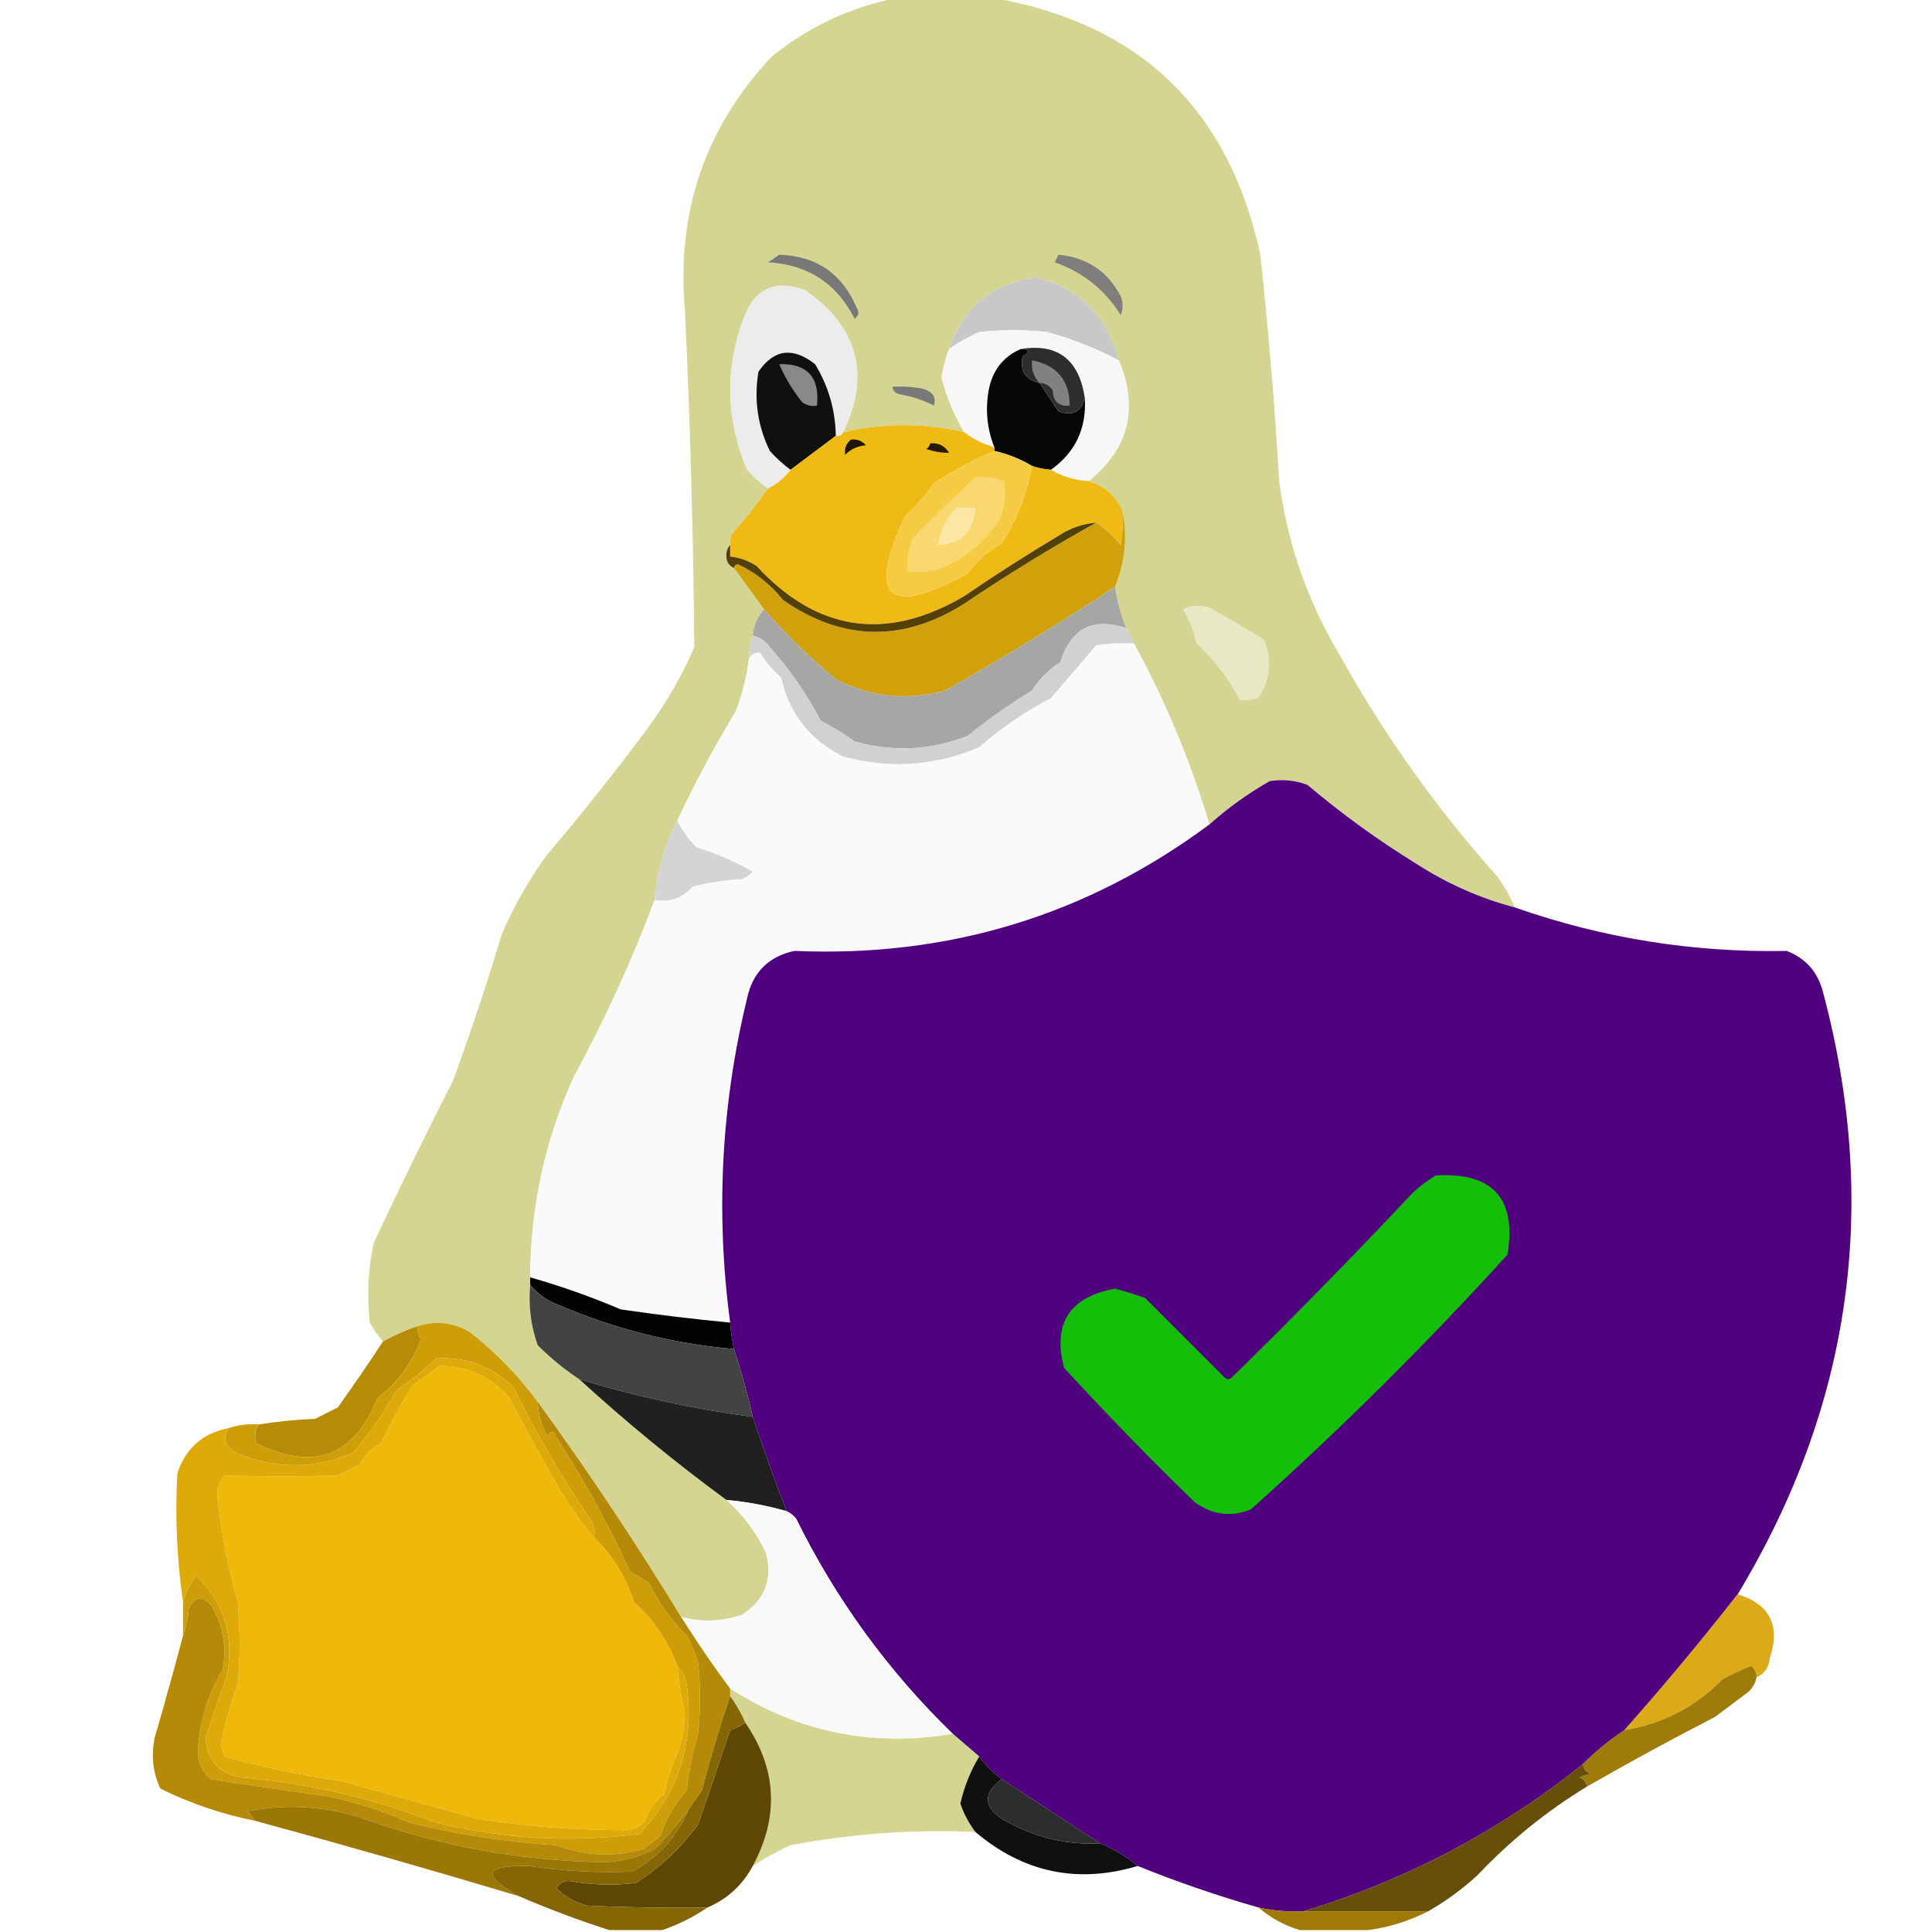 <?xml version="1.0" encoding="UTF-8"?>
<!DOCTYPE svg PUBLIC "-//W3C//DTD SVG 1.1//EN" "http://www.w3.org/Graphics/SVG/1.1/DTD/svg11.dtd">
<svg xmlns="http://www.w3.org/2000/svg" version="1.1" width="512px" height="512px" style="shape-rendering:geometricPrecision; text-rendering:geometricPrecision; image-rendering:optimizeQuality; fill-rule:evenodd; clip-rule:evenodd" xmlns:xlink="http://www.w3.org/1999/xlink">
<g><path style="opacity:0.982" fill="#d5d592" d="M 237.5,-0.5 C 246.167,-0.5 254.833,-0.5 263.5,-0.5C 302.184,6.35 325.684,29.017 334,67.5C 336.153,87.455 337.819,107.455 339,127.5C 341.138,143.914 346.472,159.247 355,173.5C 366.79,194.75 380.79,214.416 397,232.5C 398.765,235.032 400.265,237.699 401.5,240.5C 392.263,238.05 383.596,234.217 375.5,229C 365.303,222.734 355.636,215.734 346.5,208C 343.232,206.787 339.899,206.454 336.5,207C 330.73,210.277 325.397,214.11 320.5,218.5C 315.517,201.859 308.85,185.859 300.5,170.5C 299.833,169.167 299.167,167.833 298.5,166.5C 297.035,162.976 296.035,159.309 295.5,155.5C 298.163,148.872 298.83,142.206 297.5,135.5C 295.736,131.401 292.736,128.734 288.5,127.5C 299.142,118.896 301.808,108.23 296.5,95.5C 293.448,83.781 286.115,76.448 274.5,73.5C 262.891,75.113 255.224,81.447 251.5,92.5C 250.607,94.903 249.94,97.403 249.5,100C 250.833,105.159 252.833,109.992 255.5,114.5C 244.78,112.077 234.113,112.077 223.5,114.5C 230.708,99.277 227.374,86.777 213.5,77C 205.524,73.903 200.024,76.403 197,84.5C 192.066,98.002 192.399,111.336 198,124.5C 199.704,126.373 201.537,128.04 203.5,129.5C 200.547,133.625 197.381,137.625 194,141.5C 193.517,142.448 193.351,143.448 193.5,144.5C 192.861,145.097 192.528,145.93 192.5,147C 192.387,148.699 193.053,149.866 194.5,150.5C 197.167,154.167 199.833,157.833 202.5,161.5C 200.707,163.426 199.707,165.759 199.5,168.5C 198.85,170.435 198.517,172.435 198.5,174.5C 197.906,179.298 196.74,183.965 195,188.5C 189.299,197.903 184.132,207.57 179.5,217.5C 176.122,223.997 174.122,230.997 173.5,238.5C 167.473,254.562 160.307,270.229 152,285.5C 144.402,302.322 140.569,319.988 140.5,338.5C 140.5,339.167 140.5,339.833 140.5,340.5C 140,346.028 140.667,351.362 142.5,356.5C 145.895,359.902 149.562,362.902 153.5,365.5C 165.939,376.881 178.939,387.548 192.5,397.5C 196.937,401.441 200.437,406.108 203,411.5C 204.834,418.655 202.667,424.155 196.5,428C 191.227,429.767 185.894,429.934 180.5,428.5C 168.564,408.947 155.898,389.947 142.5,371.5C 137.374,364.54 131.374,358.373 124.5,353C 120.025,350.41 115.359,349.91 110.5,351.5C 107.352,352.576 104.352,353.909 101.5,355.5C 100.164,353.99 98.997,352.323 98,350.5C 97.212,343.444 97.545,336.444 99,329.5C 105.728,315.044 112.728,300.711 120,286.5C 124.732,273.637 129.066,260.637 133,247.5C 136.241,240.011 140.241,233.011 145,226.5C 154.381,215.455 163.381,204.121 172,192.5C 176.773,185.956 180.773,178.956 184,171.5C 183.741,141.661 182.908,111.827 181.5,82C 179.25,56.079 186.917,33.745 204.5,15C 214.297,7.099 225.297,1.933 237.5,-0.5 Z"/></g>
<g><path style="opacity:1" fill="#787876" d="M 206.5,67.5 C 216.326,67.827 223.159,72.493 227,81.5C 227.749,82.635 227.583,83.635 226.5,84.5C 221.762,75.109 214.095,70.109 203.5,69.5C 204.602,68.824 205.602,68.158 206.5,67.5 Z"/></g>
<g><path style="opacity:1" fill="#7f7e7d" d="M 280.5,67.5 C 288.029,68.206 293.529,71.873 297,78.5C 297.667,80.167 297.667,81.833 297,83.5C 292.867,76.833 287.033,72.166 279.5,69.5C 279.863,68.817 280.196,68.15 280.5,67.5 Z"/></g>
<g><path style="opacity:1" fill="#c8c8c8" d="M 296.5,95.5 C 290.49,92.327 284.157,89.827 277.5,88C 271.5,87.333 265.5,87.333 259.5,88C 256.676,89.245 254.009,90.745 251.5,92.5C 255.224,81.447 262.891,75.113 274.5,73.5C 286.115,76.448 293.448,83.781 296.5,95.5 Z"/></g>
<g><path style="opacity:1" fill="#ececec" d="M 223.5,114.5 C 223.158,115.338 222.492,115.672 221.5,115.5C 221.38,108.643 219.547,102.31 216,96.5C 210.078,91.87 205.078,92.537 201,98.5C 199.768,105.839 200.768,112.839 204,119.5C 205.73,121.402 207.563,123.069 209.5,124.5C 207.909,126.633 205.909,128.299 203.5,129.5C 201.537,128.04 199.704,126.373 198,124.5C 192.399,111.336 192.066,98.002 197,84.5C 200.024,76.403 205.524,73.903 213.5,77C 227.374,86.777 230.708,99.277 223.5,114.5 Z"/></g>
<g><path style="opacity:1" fill="#f8f7f7" d="M 296.5,95.5 C 301.808,108.23 299.142,118.896 288.5,127.5C 284.838,127.277 281.505,126.277 278.5,124.5C 284.955,119.92 287.955,113.586 287.5,105.5C 285.947,95.237 280.281,90.904 270.5,92.5C 265.776,94.576 262.942,98.242 262,103.5C 261.092,108.689 261.592,113.689 263.5,118.5C 260.55,117.692 257.883,116.358 255.5,114.5C 252.833,109.992 250.833,105.159 249.5,100C 249.94,97.403 250.607,94.903 251.5,92.5C 254.009,90.745 256.676,89.245 259.5,88C 265.5,87.333 271.5,87.333 277.5,88C 284.157,89.827 290.49,92.327 296.5,95.5 Z"/></g>
<g><path style="opacity:1" fill="#060605" d="M 270.5,92.5 C 273.001,92.511 273.168,93.178 271,94.5C 270.236,98.243 271.736,100.577 275.5,101.5C 277.16,103.99 278.827,106.49 280.5,109C 284.262,110.311 286.595,109.144 287.5,105.5C 287.955,113.586 284.955,119.92 278.5,124.5C 276.784,124.371 275.117,124.038 273.5,123.5C 270.46,121.654 267.127,120.321 263.5,119.5C 263.5,119.167 263.5,118.833 263.5,118.5C 261.592,113.689 261.092,108.689 262,103.5C 262.942,98.242 265.776,94.576 270.5,92.5 Z"/></g>
<g><path style="opacity:1" fill="#10100f" d="M 221.5,115.5 C 217.524,118.469 213.524,121.469 209.5,124.5C 207.563,123.069 205.73,121.402 204,119.5C 200.768,112.839 199.768,105.839 201,98.5C 205.078,92.537 210.078,91.87 216,96.5C 219.547,102.31 221.38,108.643 221.5,115.5 Z"/></g>
<g><path style="opacity:1" fill="#2e2e2e" d="M 270.5,92.5 C 280.281,90.904 285.947,95.237 287.5,105.5C 286.595,109.144 284.262,110.311 280.5,109C 278.827,106.49 277.16,103.99 275.5,101.5C 271.736,100.577 270.236,98.243 271,94.5C 273.168,93.178 273.001,92.511 270.5,92.5 Z"/></g>
<g><path style="opacity:1" fill="#818181" d="M 275.5,101.5 C 273.919,99.858 273.253,97.858 273.5,95.5C 280.102,96.769 283.436,100.769 283.5,107.5C 280.612,107.78 279.112,106.447 279,103.5C 278.184,102.177 277.017,101.511 275.5,101.5 Z"/></g>
<g><path style="opacity:1" fill="#898989" d="M 206.5,96.5 C 213.968,96.304 217.301,99.971 216.5,107.5C 215.022,107.762 213.689,107.429 212.5,106.5C 210.039,103.388 208.039,100.055 206.5,96.5 Z"/></g>
<g><path style="opacity:1" fill="#797979" d="M 236.5,102.5 C 239.187,102.336 241.854,102.503 244.5,103C 247.188,103.782 248.188,105.282 247.5,107.5C 244.662,106.04 241.662,105.04 238.5,104.5C 237.287,104.253 236.62,103.586 236.5,102.5 Z"/></g>
<g><path style="opacity:1" fill="#efba13" d="M 255.5,114.5 C 257.883,116.358 260.55,117.692 263.5,118.5C 263.5,118.833 263.5,119.167 263.5,119.5C 258.058,121.838 252.725,124.671 247.5,128C 245.333,131.197 242.833,134.03 240,136.5C 229.647,158.48 235.147,163.646 256.5,152C 258.88,148.619 261.88,145.953 265.5,144C 269.515,137.556 272.182,130.723 273.5,123.5C 275.117,124.038 276.784,124.371 278.5,124.5C 281.505,126.277 284.838,127.277 288.5,127.5C 292.736,128.734 295.736,131.401 297.5,135.5C 297.665,138.518 297.498,141.518 297,144.5C 295.128,142.153 292.961,140.153 290.5,138.5C 286.895,138.799 283.561,139.965 280.5,142C 271.997,147.084 263.664,152.417 255.5,158C 234.938,170.089 216.605,167.423 200.5,150C 198.35,148.589 196.016,147.755 193.5,147.5C 193.5,146.5 193.5,145.5 193.5,144.5C 193.351,143.448 193.517,142.448 194,141.5C 197.381,137.625 200.547,133.625 203.5,129.5C 205.909,128.299 207.909,126.633 209.5,124.5C 213.524,121.469 217.524,118.469 221.5,115.5C 222.492,115.672 223.158,115.338 223.5,114.5C 234.113,112.077 244.78,112.077 255.5,114.5 Z"/></g>
<g><path style="opacity:1" fill="#1e1603" d="M 225.5,116.5 C 227.103,116.312 228.437,116.812 229.5,118C 227.324,118.163 225.491,118.996 224,120.5C 223.7,118.934 224.2,117.601 225.5,116.5 Z"/></g>
<g><path style="opacity:1" fill="#231b04" d="M 246.5,117.5 C 248.681,117.284 250.347,118.117 251.5,120C 249.529,120.014 247.529,119.681 245.5,119C 246.056,118.617 246.389,118.117 246.5,117.5 Z"/></g>
<g><path style="opacity:1" fill="#f6cb44" d="M 263.5,119.5 C 267.127,120.321 270.46,121.654 273.5,123.5C 272.182,130.723 269.515,137.556 265.5,144C 261.88,145.953 258.88,148.619 256.5,152C 235.147,163.646 229.647,158.48 240,136.5C 242.833,134.03 245.333,131.197 247.5,128C 252.725,124.671 258.058,121.838 263.5,119.5 Z"/></g>
<g><path style="opacity:1" fill="#f9d870" d="M 258.5,126.5 C 261.119,126.232 263.619,126.565 266,127.5C 266.701,130.928 266.368,134.262 265,137.5C 260.979,143.859 255.479,148.359 248.5,151C 245.854,151.497 243.187,151.664 240.5,151.5C 240.211,148.351 240.711,145.351 242,142.5C 247.422,136.909 252.922,131.575 258.5,126.5 Z"/></g>
<g><path style="opacity:1" fill="#fbe6a4" d="M 253.5,134.5 C 255.167,134.5 256.833,134.5 258.5,134.5C 258.167,140.833 254.833,144.167 248.5,144.5C 249.085,140.663 250.752,137.33 253.5,134.5 Z"/></g>
<g><path style="opacity:1" fill="#d1a10b" d="M 297.5,135.5 C 298.83,142.206 298.163,148.872 295.5,155.5C 280.933,165.129 265.933,174.296 250.5,183C 240.392,185.762 230.725,184.762 221.5,180C 214.636,174.302 208.303,168.135 202.5,161.5C 199.833,157.833 197.167,154.167 194.5,150.5C 194.56,149.957 194.893,149.624 195.5,149.5C 200.219,151.715 204.219,154.881 207.5,159C 223.233,169.912 239.233,170.246 255.5,160C 266.929,152.293 278.596,145.127 290.5,138.5C 292.961,140.153 295.128,142.153 297,144.5C 297.498,141.518 297.665,138.518 297.5,135.5 Z"/></g>
<g><path style="opacity:1" fill="#534006" d="M 290.5,138.5 C 278.596,145.127 266.929,152.293 255.5,160C 239.233,170.246 223.233,169.912 207.5,159C 204.219,154.881 200.219,151.715 195.5,149.5C 194.893,149.624 194.56,149.957 194.5,150.5C 193.053,149.866 192.387,148.699 192.5,147C 192.528,145.93 192.861,145.097 193.5,144.5C 193.5,145.5 193.5,146.5 193.5,147.5C 196.016,147.755 198.35,148.589 200.5,150C 216.605,167.423 234.938,170.089 255.5,158C 263.664,152.417 271.997,147.084 280.5,142C 283.561,139.965 286.895,138.799 290.5,138.5 Z"/></g>
<g><path style="opacity:1" fill="#a6a6a5" d="M 295.5,155.5 C 296.035,159.309 297.035,162.976 298.5,166.5C 289.647,163.51 283.813,166.51 281,175.5C 277.947,177.43 275.447,179.93 273.5,183C 267.556,186.611 261.889,190.611 256.5,195C 246.646,198.851 236.646,199.351 226.5,196.5C 223.617,194.446 220.617,192.612 217.5,191C 213.84,183.991 209.34,177.491 204,171.5C 202.871,169.859 201.371,168.859 199.5,168.5C 199.707,165.759 200.707,163.426 202.5,161.5C 208.303,168.135 214.636,174.302 221.5,180C 230.725,184.762 240.392,185.762 250.5,183C 265.933,174.296 280.933,165.129 295.5,155.5 Z"/></g>
<g><path style="opacity:1" fill="#fafafa" d="M 300.5,170.5 C 308.85,185.859 315.517,201.859 320.5,218.5C 287.999,242.606 251.333,253.772 210.5,252C 203.667,253.5 199.5,257.667 198,264.5C 191.121,292.864 189.621,321.531 193.5,350.5C 183.811,349.581 174.145,348.414 164.5,347C 156.666,343.667 148.666,340.833 140.5,338.5C 140.569,319.988 144.402,302.322 152,285.5C 160.307,270.229 167.473,254.562 173.5,238.5C 177.586,239.154 180.919,237.988 183.5,235C 187.749,233.874 192.082,233.208 196.5,233C 197.672,232.581 198.672,231.915 199.5,231C 194.838,228.343 189.838,226.176 184.5,224.5C 182.407,222.342 180.741,220.008 179.5,217.5C 184.132,207.57 189.299,197.903 195,188.5C 196.74,183.965 197.906,179.298 198.5,174.5C 199.212,173.261 200.212,172.761 201.5,173C 202.958,175.46 204.791,177.627 207,179.5C 209.141,189.104 214.641,196.104 223.5,200.5C 235.822,203.813 247.822,202.98 259.5,198C 265.241,192.95 271.575,188.617 278.5,185C 282.5,180.333 286.5,175.667 290.5,171C 293.817,170.502 297.15,170.335 300.5,170.5 Z"/></g>
<g><path style="opacity:1" fill="#e8e8c4" d="M 313.5,161.5 C 315.628,160.371 317.961,160.204 320.5,161C 325.416,163.707 330.249,166.541 335,169.5C 337.179,174.908 336.679,180.075 333.5,185C 331.866,185.494 330.199,185.66 328.5,185.5C 325.71,179.918 321.877,174.918 317,170.5C 316.339,167.198 315.172,164.198 313.5,161.5 Z"/></g>
<g><path style="opacity:1" fill="#d1d1d1" d="M 298.5,166.5 C 299.167,167.833 299.833,169.167 300.5,170.5C 297.15,170.335 293.817,170.502 290.5,171C 286.5,175.667 282.5,180.333 278.5,185C 271.575,188.617 265.241,192.95 259.5,198C 247.822,202.98 235.822,203.813 223.5,200.5C 214.641,196.104 209.141,189.104 207,179.5C 204.791,177.627 202.958,175.46 201.5,173C 200.212,172.761 199.212,173.261 198.5,174.5C 198.517,172.435 198.85,170.435 199.5,168.5C 201.371,168.859 202.871,169.859 204,171.5C 209.34,177.491 213.84,183.991 217.5,191C 220.617,192.612 223.617,194.446 226.5,196.5C 236.646,199.351 246.646,198.851 256.5,195C 261.889,190.611 267.556,186.611 273.5,183C 275.447,179.93 277.947,177.43 281,175.5C 283.813,166.51 289.647,163.51 298.5,166.5 Z"/></g>
<g><path style="opacity:0.997" fill="#50007f" d="M 401.5,240.5 C 424.761,248.657 448.761,252.49 473.5,252C 478.428,253.927 481.594,257.427 483,262.5C 498.221,319.119 490.721,372.452 460.5,422.5C 450.959,434.723 440.959,446.723 430.5,458.5C 426.543,461.122 422.876,464.122 419.5,467.5C 397.382,485.227 372.715,498.227 345.5,506.5C 341.434,506.693 337.434,506.36 333.5,505.5C 322.621,502.391 311.955,498.724 301.5,494.5C 298.534,492.012 295.201,490.012 291.5,488.5C 282.838,482.841 274.172,477.174 265.5,471.5C 263.167,469.833 261.167,467.833 259.5,465.5C 257.167,463.5 254.833,461.5 252.5,459.5C 235.375,442.878 221.542,423.878 211,402.5C 210.292,401.619 209.458,400.953 208.5,400.5C 205.302,392.238 202.302,383.905 199.5,375.5C 198.141,369.396 196.474,363.396 194.5,357.5C 194.007,355.194 193.674,352.861 193.5,350.5C 189.621,321.531 191.121,292.864 198,264.5C 199.5,257.667 203.667,253.5 210.5,252C 251.333,253.772 287.999,242.606 320.5,218.5C 325.397,214.11 330.73,210.277 336.5,207C 339.899,206.454 343.232,206.787 346.5,208C 355.636,215.734 365.303,222.734 375.5,229C 383.596,234.217 392.263,238.05 401.5,240.5 Z"/></g>
<g><path style="opacity:1" fill="#d4d4d4" d="M 179.5,217.5 C 180.741,220.008 182.407,222.342 184.5,224.5C 189.838,226.176 194.838,228.343 199.5,231C 198.672,231.915 197.672,232.581 196.5,233C 192.082,233.208 187.749,233.874 183.5,235C 180.919,237.988 177.586,239.154 173.5,238.5C 174.122,230.997 176.122,223.997 179.5,217.5 Z"/></g>
<g><path style="opacity:1" fill="#15bf09" d="M 380.5,311.5 C 395.631,310.629 401.965,317.629 399.5,332.5C 377.991,356.175 355.325,378.675 331.5,400C 326.183,402.126 321.183,401.459 316.5,398C 304.637,386.471 293.137,374.638 282,362.5C 278.888,350.755 283.388,343.755 295.5,341.5C 298.197,342.232 300.864,343.066 303.5,344C 310.5,351 317.5,358 324.5,365C 325.167,365.667 325.833,365.667 326.5,365C 342.862,348.971 358.862,332.638 374.5,316C 376.401,314.252 378.401,312.752 380.5,311.5 Z"/></g>
<g><path style="opacity:1" fill="#030303" d="M 140.5,338.5 C 148.666,340.833 156.666,343.667 164.5,347C 174.145,348.414 183.811,349.581 193.5,350.5C 193.674,352.861 194.007,355.194 194.5,357.5C 178.525,356.118 163.192,352.284 148.5,346C 145.244,344.884 142.578,343.051 140.5,340.5C 140.5,339.833 140.5,339.167 140.5,338.5 Z"/></g>
<g><path style="opacity:1" fill="#434343" d="M 140.5,340.5 C 142.578,343.051 145.244,344.884 148.5,346C 163.192,352.284 178.525,356.118 194.5,357.5C 196.474,363.396 198.141,369.396 199.5,375.5C 183.849,373.419 168.515,370.086 153.5,365.5C 149.562,362.902 145.895,359.902 142.5,356.5C 140.667,351.362 140,346.028 140.5,340.5 Z"/></g>
<g><path style="opacity:1" fill="#b68c07" d="M 110.5,351.5 C 110.678,352.695 111.011,353.862 111.5,355C 109.159,361.332 105.326,366.498 100,370.5C 93.826,385.973 83.159,389.973 68,382.5C 67.36,380.735 67.527,379.068 68.5,377.5C 73.418,376.719 78.418,376.219 83.5,376C 85.5,375 87.5,374 89.5,373C 93.633,367.225 97.633,361.391 101.5,355.5C 104.352,353.909 107.352,352.576 110.5,351.5 Z"/></g>
<g><path style="opacity:1" fill="#f0b909" d="M 157.5,407.5 C 162.337,412.206 165.837,417.873 168,424.5C 173.188,429.199 177.021,434.866 179.5,441.5C 179.886,445.692 180.553,449.859 181.5,454C 181.418,457.235 180.918,460.402 180,463.5C 178.246,467.325 176.913,471.325 176,475.5C 173.597,477.305 171.93,479.638 171,482.5C 169.829,483.893 168.329,484.727 166.5,485C 153.107,485.061 139.774,484.061 126.5,482C 114.505,478.669 102.505,475.335 90.5,472C 79.996,470.473 69.663,468.306 59.5,465.5C 59.167,464.5 58.833,463.5 58.5,462.5C 59.491,457.027 60.991,451.694 63,446.5C 63.667,439.167 63.667,431.833 63,424.5C 60.304,414.993 58.471,405.327 57.5,395.5C 57.761,393.813 58.427,392.313 59.5,391C 69.488,391.332 79.488,391.332 89.5,391C 91.5,390 93.5,389 95.5,388C 96.667,385.5 98.5,383.667 101,382.5C 103.462,377.097 106.296,371.931 109.5,367C 111.833,365.333 114.167,363.667 116.5,362C 123.902,361.948 130.069,364.781 135,370.5C 139.75,379.67 144.75,388.67 150,397.5C 152.352,401.125 154.852,404.458 157.5,407.5 Z"/></g>
<g><path style="opacity:1" fill="#202020" d="M 153.5,365.5 C 168.515,370.086 183.849,373.419 199.5,375.5C 202.302,383.905 205.302,392.238 208.5,400.5C 203.292,398.992 197.959,397.992 192.5,397.5C 178.939,387.548 165.939,376.881 153.5,365.5 Z"/></g>
<g><path style="opacity:1" fill="#f9f9f9" d="M 192.5,397.5 C 197.959,397.992 203.292,398.992 208.5,400.5C 209.458,400.953 210.292,401.619 211,402.5C 221.542,423.878 235.375,442.878 252.5,459.5C 231.198,463.081 211.532,459.081 193.5,447.5C 188.932,441.377 184.599,435.044 180.5,428.5C 185.894,429.934 191.227,429.767 196.5,428C 202.667,424.155 204.834,418.655 203,411.5C 200.437,406.108 196.937,401.441 192.5,397.5 Z"/></g>
<g><path style="opacity:0.959" fill="#daa70d" d="M 460.5,422.5 C 469.063,425.137 471.897,430.804 469,439.5C 468.777,441.881 467.61,443.547 465.5,444.5C 465.539,443.244 465.039,442.244 464,441.5C 461.455,442.522 458.955,443.688 456.5,445C 449.323,452.339 440.656,456.839 430.5,458.5C 440.959,446.723 450.959,434.723 460.5,422.5 Z"/></g>
<g><path style="opacity:1" fill="#ce9e08" d="M 142.5,371.5 C 142.618,374.688 143.451,377.688 145,380.5C 146.156,379.007 146.99,379.174 147.5,381C 154.864,392.362 161.364,404.196 167,416.5C 168.667,417.5 170.333,418.5 172,419.5C 174.528,424.702 177.861,429.369 182,433.5C 183.275,435.717 184.275,438.051 185,440.5C 185.667,446.833 185.667,453.167 185,459.5C 183.524,464.406 182.524,469.406 182,474.5C 178.872,477.979 176.539,481.979 175,486.5C 173.59,487.787 172.09,488.954 170.5,490C 162.7,492.235 155.033,491.902 147.5,489C 134.308,488.19 121.308,486.19 108.5,483C 101.409,479.822 94.076,477.488 86.5,476C 76.287,474.601 66.121,473.101 56,471.5C 53.338,469.336 52.171,466.502 52.5,463C 53.056,455.597 55.222,448.764 59,442.5C 60.162,436.443 59.162,430.777 56,425.5C 53.478,422.674 51.478,423.007 50,426.5C 49.814,429.036 49.314,431.369 48.5,433.5C 48.5,430.5 48.5,427.5 48.5,424.5C 49.217,422.047 50.384,419.713 52,417.5C 59.57,424.956 62.236,433.956 60,444.5C 58.052,449.825 56.219,455.158 54.5,460.5C 54.795,466.297 57.795,469.797 63.5,471C 81.451,472.489 98.785,476.489 115.5,483C 133.379,487.379 151.379,488.379 169.5,486C 179.883,475.016 184.05,461.849 182,446.5C 181.626,444.509 180.793,442.842 179.5,441.5C 177.021,434.866 173.188,429.199 168,424.5C 165.837,417.873 162.337,412.206 157.5,407.5C 157.657,406.127 157.49,404.793 157,403.5C 149.134,391.976 142.134,379.976 136,367.5C 130.211,362.017 123.378,359.517 115.5,360C 112.275,363.193 108.775,366.026 105,368.5C 101.809,374.359 97.975,379.859 93.5,385C 83.237,389.4 72.903,389.4 62.5,385C 59.679,383.379 59.013,381.212 60.5,378.5C 63.054,377.612 65.721,377.279 68.5,377.5C 67.527,379.068 67.36,380.735 68,382.5C 83.159,389.973 93.826,385.973 100,370.5C 105.326,366.498 109.159,361.332 111.5,355C 111.011,353.862 110.678,352.695 110.5,351.5C 115.359,349.91 120.025,350.41 124.5,353C 131.374,358.373 137.374,364.54 142.5,371.5 Z"/></g>
<g><path style="opacity:0.978" fill="#d4d490" d="M 193.5,447.5 C 211.532,459.081 231.198,463.081 252.5,459.5C 254.833,461.5 257.167,463.5 259.5,465.5C 257.19,469.305 255.523,473.471 254.5,478C 255.436,480.705 256.769,483.205 258.5,485.5C 242.012,484.76 225.679,485.927 209.5,489C 205.979,490.592 202.646,492.425 199.5,494.5C 206.557,481.373 205.891,468.707 197.5,456.5C 196.404,453.968 195.071,451.635 193.5,449.5C 193.5,448.833 193.5,448.167 193.5,447.5 Z"/></g>
<g><path style="opacity:1" fill="#b48a08" d="M 142.5,371.5 C 155.898,389.947 168.564,408.947 180.5,428.5C 184.599,435.044 188.932,441.377 193.5,447.5C 193.5,448.167 193.5,448.833 193.5,449.5C 190.714,457.695 188.214,466.028 186,474.5C 184.811,476.233 183.644,477.9 182.5,479.5C 179.873,483.208 176.873,486.708 173.5,490C 169.26,492.192 164.76,493.358 160,493.5C 138.17,493.151 117.004,489.317 96.5,482C 86.209,478.625 75.876,477.958 65.5,480C 66.38,480.708 67.047,481.542 67.5,482.5C 58.804,480.768 50.47,477.934 42.5,474C 40.504,469.729 40.004,465.229 41,460.5C 43.61,451.507 46.11,442.507 48.5,433.5C 49.314,431.369 49.814,429.036 50,426.5C 51.478,423.007 53.478,422.674 56,425.5C 59.162,430.777 60.162,436.443 59,442.5C 55.222,448.764 53.056,455.597 52.5,463C 52.171,466.502 53.338,469.336 56,471.5C 66.121,473.101 76.287,474.601 86.5,476C 94.076,477.488 101.409,479.822 108.5,483C 121.308,486.19 134.308,488.19 147.5,489C 155.033,491.902 162.7,492.235 170.5,490C 172.09,488.954 173.59,487.787 175,486.5C 176.539,481.979 178.872,477.979 182,474.5C 182.524,469.406 183.524,464.406 185,459.5C 185.667,453.167 185.667,446.833 185,440.5C 184.275,438.051 183.275,435.717 182,433.5C 177.861,429.369 174.528,424.702 172,419.5C 170.333,418.5 168.667,417.5 167,416.5C 161.364,404.196 154.864,392.362 147.5,381C 146.99,379.174 146.156,379.007 145,380.5C 143.451,377.688 142.618,374.688 142.5,371.5 Z"/></g>
<g><path style="opacity:0.988" fill="#9e7907" d="M 465.5,444.5 C 465.141,446.371 464.141,447.871 462.5,449C 459.833,451 457.167,453 454.5,455C 442.98,460.925 431.646,467.092 420.5,473.5C 420.423,472.25 419.756,471.417 418.5,471C 419.5,470.667 420.5,470.333 421.5,470C 420.244,469.583 419.577,468.75 419.5,467.5C 422.876,464.122 426.543,461.122 430.5,458.5C 440.656,456.839 449.323,452.339 456.5,445C 458.955,443.688 461.455,442.522 464,441.5C 465.039,442.244 465.539,443.244 465.5,444.5 Z"/></g>
<g><path style="opacity:0.938" fill="#020202" d="M 259.5,465.5 C 261.167,467.833 263.167,469.833 265.5,471.5C 260.56,475.141 260.56,478.641 265.5,482C 273.755,486.827 282.422,488.994 291.5,488.5C 295.201,490.012 298.534,492.012 301.5,494.5C 285.576,499.27 271.242,496.27 258.5,485.5C 256.769,483.205 255.436,480.705 254.5,478C 255.523,473.471 257.19,469.305 259.5,465.5 Z"/></g>
<g><path style="opacity:1" fill="#5d4703" d="M 197.5,456.5 C 205.891,468.707 206.557,481.373 199.5,494.5C 196.757,499.578 192.757,503.245 187.5,505.5C 176.828,505.667 166.161,505.5 155.5,505C 152.473,504.139 149.806,502.639 147.5,500.5C 148.171,499.054 149.338,498.388 151,498.5C 156.806,499.554 162.639,499.72 168.5,499C 174.931,494.905 180.431,489.738 185,483.5C 187.899,475.143 190.732,466.809 193.5,458.5C 195.026,458.006 196.359,457.339 197.5,456.5 Z"/></g>
<g><path style="opacity:1" fill="#deaa09" d="M 157.5,407.5 C 154.852,404.458 152.352,401.125 150,397.5C 144.75,388.67 139.75,379.67 135,370.5C 130.069,364.781 123.902,361.948 116.5,362C 114.167,363.667 111.833,365.333 109.5,367C 106.296,371.931 103.462,377.097 101,382.5C 98.5,383.667 96.667,385.5 95.5,388C 93.5,389 91.5,390 89.5,391C 79.488,391.332 69.488,391.332 59.5,391C 58.427,392.313 57.761,393.813 57.5,395.5C 58.471,405.327 60.304,414.993 63,424.5C 63.667,431.833 63.667,439.167 63,446.5C 60.991,451.694 59.491,457.027 58.5,462.5C 58.833,463.5 59.167,464.5 59.5,465.5C 69.663,468.306 79.996,470.473 90.5,472C 102.505,475.335 114.505,478.669 126.5,482C 139.774,484.061 153.107,485.061 166.5,485C 168.329,484.727 169.829,483.893 171,482.5C 171.93,479.638 173.597,477.305 176,475.5C 176.913,471.325 178.246,467.325 180,463.5C 180.918,460.402 181.418,457.235 181.5,454C 180.553,449.859 179.886,445.692 179.5,441.5C 180.793,442.842 181.626,444.509 182,446.5C 184.05,461.849 179.883,475.016 169.5,486C 151.379,488.379 133.379,487.379 115.5,483C 98.785,476.489 81.451,472.489 63.5,471C 57.795,469.797 54.795,466.297 54.5,460.5C 56.219,455.158 58.052,449.825 60,444.5C 62.236,433.956 59.57,424.956 52,417.5C 50.384,419.713 49.217,422.047 48.5,424.5C 46.864,413.237 46.364,401.904 47,390.5C 49.165,383.833 53.665,379.833 60.5,378.5C 59.013,381.212 59.679,383.379 62.5,385C 72.903,389.4 83.237,389.4 93.5,385C 97.975,379.859 101.809,374.359 105,368.5C 108.775,366.026 112.275,363.193 115.5,360C 123.378,359.517 130.211,362.017 136,367.5C 142.134,379.976 149.134,391.976 157,403.5C 157.49,404.793 157.657,406.127 157.5,407.5 Z"/></g>
<g><path style="opacity:1" fill="#2d2c2e" d="M 265.5,471.5 C 274.172,477.174 282.838,482.841 291.5,488.5C 282.422,488.994 273.755,486.827 265.5,482C 260.56,478.641 260.56,475.141 265.5,471.5 Z"/></g>
<g><path style="opacity:1" fill="#9b7706" d="M 182.5,479.5 C 179.463,486.708 174.463,492.208 167.5,496C 158.299,496.353 149.132,495.853 140,494.5C 128.332,494.297 127.499,496.964 137.5,502.5C 114.157,495.501 90.824,488.834 67.5,482.5C 67.047,481.542 66.38,480.708 65.5,480C 75.876,477.958 86.209,478.625 96.5,482C 117.004,489.317 138.17,493.151 160,493.5C 164.76,493.358 169.26,492.192 173.5,490C 176.873,486.708 179.873,483.208 182.5,479.5 Z"/></g>
<g><path style="opacity:1" fill="#674e09" d="M 419.5,467.5 C 419.577,468.75 420.244,469.583 421.5,470C 420.5,470.333 419.5,470.667 418.5,471C 419.756,471.417 420.423,472.25 420.5,473.5C 409.839,479.983 400.172,487.817 391.5,497C 387.492,500.665 383.159,503.832 378.5,506.5C 367.5,506.5 356.5,506.5 345.5,506.5C 372.715,498.227 397.382,485.227 419.5,467.5 Z"/></g>
<g><path style="opacity:1" fill="#856605" d="M 193.5,449.5 C 195.071,451.635 196.404,453.968 197.5,456.5C 196.359,457.339 195.026,458.006 193.5,458.5C 190.732,466.809 187.899,475.143 185,483.5C 180.431,489.738 174.931,494.905 168.5,499C 162.639,499.72 156.806,499.554 151,498.5C 149.338,498.388 148.171,499.054 147.5,500.5C 149.806,502.639 152.473,504.139 155.5,505C 166.161,505.5 176.828,505.667 187.5,505.5C 183.779,508.027 179.779,510.027 175.5,511.5C 170.833,511.5 166.167,511.5 161.5,511.5C 153.356,508.896 145.356,505.896 137.5,502.5C 127.499,496.964 128.332,494.297 140,494.5C 149.132,495.853 158.299,496.353 167.5,496C 174.463,492.208 179.463,486.708 182.5,479.5C 183.644,477.9 184.811,476.233 186,474.5C 188.214,466.028 190.714,457.695 193.5,449.5 Z"/></g>
<g><path style="opacity:0.999" fill="#9f7a06" d="M 333.5,505.5 C 337.434,506.36 341.434,506.693 345.5,506.5C 356.5,506.5 367.5,506.5 378.5,506.5C 373.437,509.098 368.104,510.765 362.5,511.5C 356.5,511.5 350.5,511.5 344.5,511.5C 340.427,510.296 336.761,508.296 333.5,505.5 Z"/></g>
</svg>
